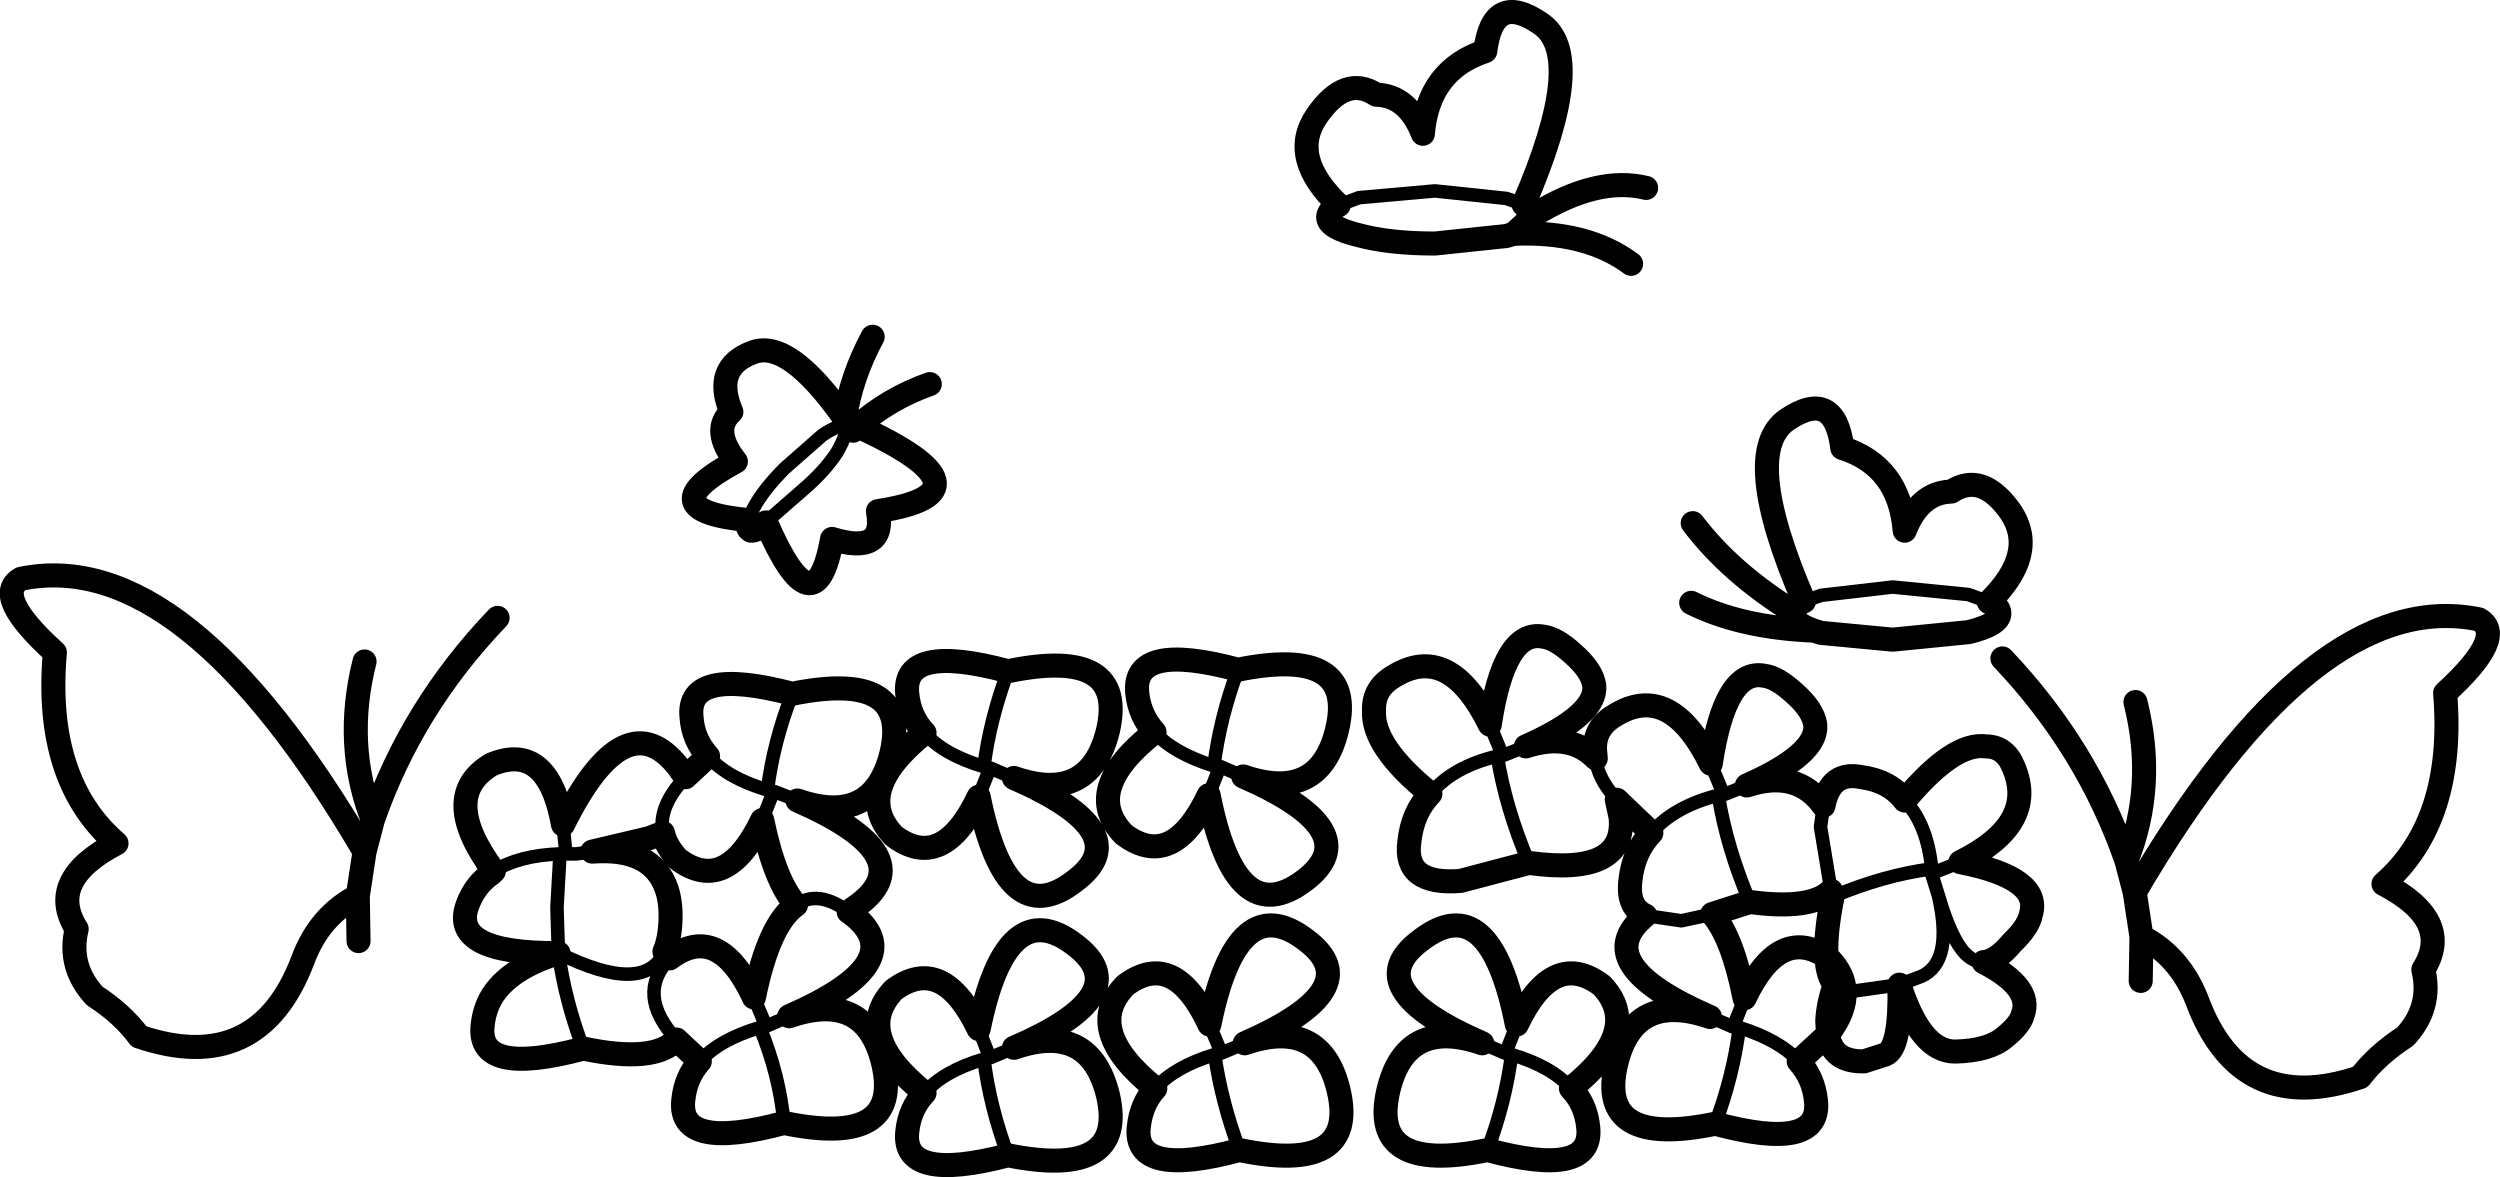 <?xml version="1.0" encoding="UTF-8" standalone="no"?>
<svg xmlns:xlink="http://www.w3.org/1999/xlink" height="78.3px" width="166.3px" xmlns="http://www.w3.org/2000/svg">
  <g transform="matrix(1.0, 0.0, 0.0, 1.0, 83.15, 39.15)">
    <path d="M18.2 -25.55 Q22.5 -35.5 19.3 -37.6 16.15 -39.75 15.65 -35.75 11.85 -34.5 11.5 -30.25 10.5 -32.8 8.4 -32.85 6.35 -34.2 4.45 -31.45 2.55 -28.7 5.9 -25.5 5.2 -25.15 5.2 -24.7 5.2 -24.0 7.25 -23.5 9.3 -22.95 12.3 -22.95 L17.05 -23.45 17.55 -23.6 Q22.4 -23.8 25.35 -21.6 M18.2 -25.55 L18.9 -24.85 Q23.1 -27.45 26.35 -26.65 M18.9 -24.85 L17.55 -23.6 M49.15 0.9 Q52.45 -2.35 50.6 -5.1 48.7 -7.8 46.65 -6.45 44.55 -6.4 43.55 -3.85 43.2 -8.15 39.4 -9.35 38.9 -13.35 35.75 -11.25 32.55 -9.1 36.85 0.85 36.2 1.15 36.15 1.55 31.95 -1.05 29.45 -4.35 M49.15 0.9 Q49.85 1.2 49.85 1.65 49.85 2.4 47.8 2.9 L42.75 3.4 38.0 2.95 37.5 2.8 Q32.65 2.6 29.35 0.95 M58.9 7.55 Q60.3 13.1 58.3 18.1 L58.85 20.2 Q70.8 -0.2 81.75 2.05 83.65 3.15 79.5 6.95 80.2 15.45 75.4 19.65 80.1 22.1 78.05 25.35 78.65 27.85 76.85 29.8 75.0 31.0 73.85 32.5 65.9 35.2 63.0 27.4 61.85 24.45 59.3 23.15 L59.25 26.1 M38.45 29.65 L36.5 31.45 Q37.5 32.55 37.65 34.1 38.0 37.5 30.95 35.6 23.05 37.25 24.35 31.65 25.5 26.75 30.6 28.5 22.4 24.95 26.3 21.75 25.1 21.2 25.3 19.45 25.5 17.5 26.7 16.25 L24.4 14.05 24.65 15.2 Q25.05 19.15 18.55 18.25 L14.0 19.45 Q10.2 19.75 10.6 16.85 10.8 14.9 12.0 13.65 8.1 10.5 8.25 8.1 8.2 6.65 9.55 5.85 13.25 3.55 15.95 9.05 16.9 2.7 19.5 3.2 20.35 3.3 21.5 4.35 22.75 5.45 22.9 6.45 23.1 8.4 18.35 10.5 21.3 9.55 23.0 11.3 L22.95 10.7 Q22.9 9.25 24.25 8.45 27.95 6.15 30.65 11.65 31.6 5.3 34.2 5.8 35.05 5.9 36.2 6.95 37.45 8.05 37.6 9.05 37.8 11.0 33.05 13.1 36.4 12.0 38.15 14.45 38.6 12.1 40.7 12.55 42.55 12.8 43.55 14.1 46.8 10.2 48.95 10.5 50.25 10.5 50.8 11.9 52.4 15.65 47.25 18.2 52.65 19.25 51.95 21.65 51.8 22.5 50.7 23.55 49.7 24.75 48.85 24.85 L48.8 24.85 Q52.1 26.55 51.4 28.35 51.25 29.0 50.2 29.85 49.15 30.75 46.9 30.8 44.6 30.8 43.2 26.35 43.3 30.6 42.25 31.0 L40.85 31.45 Q38.7 31.5 38.45 29.65 L38.4 28.75 Q38.45 27.65 38.9 26.35 38.4 25.75 38.35 24.5 35.2 22.4 32.9 27.25 32.1 23.2 30.75 21.65 L33.25 20.85 Q37.3 21.4 38.65 20.1 L38.75 20.5 Q38.25 23.0 38.35 24.5 L38.55 24.65 Q39.5 25.65 39.55 26.75 39.65 28.1 38.45 29.65 M59.3 23.15 L58.85 20.2 M50.05 4.65 Q55.7 10.6 58.3 18.1 M37.5 2.8 Q36.1 2.3 36.1 1.65 L36.15 1.55 M17.75 29.0 Q15.95 19.85 11.35 23.4 7.05 26.6 15.45 30.25 10.35 28.5 9.2 33.4 7.9 39.0 15.8 37.35 22.85 39.25 22.5 35.85 22.35 34.3 21.35 33.25 26.2 29.35 23.4 26.4 20.15 23.95 17.75 29.0 M-32.2 -4.4 Q-28.95 3.1 -27.8 -3.3 -24.2 -2.2 -24.75 -5.15 -16.55 -6.4 -26.1 -10.8 L-26.4 -10.5 -26.85 -11.1 -27.0 -11.2 -26.95 -11.3 Q-30.7 -16.65 -33.1 -15.7 -35.75 -14.7 -34.5 -11.75 -35.85 -10.55 -34.2 -8.45 -40.2 -5.2 -33.35 -4.55 -33.5 -4.0 -33.25 -3.9 L-33.2 -3.85 Q-32.85 -3.8 -32.2 -4.4 M-26.95 -11.3 Q-26.55 -14.05 -25.1 -16.75 M-26.1 -10.8 Q-24.0 -12.65 -21.3 -13.6 M-0.8 5.4 Q-7.85 3.5 -7.5 6.95 -7.35 8.45 -6.35 9.55 -11.25 13.4 -8.4 16.35 -5.15 18.8 -2.75 13.75 -0.95 22.9 3.65 19.4 7.9 16.15 -0.45 12.5 4.65 14.25 5.8 9.35 7.1 3.8 -0.8 5.4 M-16.1 5.5 Q-23.15 3.6 -22.8 7.0 -22.65 8.55 -21.65 9.6 -26.5 13.5 -23.7 16.45 -20.45 18.9 -18.05 13.85 -16.2 23.0 -11.65 19.45 -7.35 16.25 -15.7 12.6 -10.65 14.35 -9.45 9.45 -8.15 3.85 -16.1 5.5 M-45.7 15.7 Q-41.55 7.35 -38.0 11.9 L-37.55 12.55 -36.05 11.15 Q-37.05 10.05 -37.15 8.55 -37.5 5.15 -30.45 7.0 -22.55 5.4 -23.85 10.95 -25.05 15.85 -30.1 14.1 -21.75 17.75 -26.0 21.0 L-26.7 21.5 -26.55 21.6 Q-22.3 24.8 -30.65 28.45 -25.55 26.7 -24.4 31.6 -23.1 37.2 -31.0 35.55 -38.05 37.45 -37.7 34.05 -37.55 32.5 -36.6 31.45 L-38.15 30.0 Q-39.6 31.6 -44.35 30.6 -51.4 32.5 -51.05 29.1 -50.9 27.55 -49.95 26.5 -48.65 25.05 -46.0 24.25 -53.25 24.3 -52.05 21.05 -51.55 19.7 -50.45 18.95 L-50.3 18.8 Q-54.0 13.8 -50.45 11.7 -46.7 10.15 -45.7 15.7 M-43.75 17.5 L-39.95 16.6 -39.05 16.25 Q-38.85 17.15 -38.05 18.0 -34.85 20.4 -32.45 15.4 -31.6 19.5 -30.2 21.05 -32.0 22.3 -33.0 27.2 -35.35 22.15 -38.6 24.6 L-38.95 24.15 Q-38.6 23.35 -38.55 22.1 -38.5 20.9 -38.8 20.0 -39.75 17.2 -43.75 17.5 M-18.05 29.3 Q-16.2 20.2 -11.65 23.7 -7.35 26.95 -15.7 30.55 -10.65 28.8 -9.45 33.7 -8.15 39.3 -16.1 37.7 -23.15 39.55 -22.8 36.15 -22.65 34.6 -21.65 33.55 -26.5 29.65 -23.7 26.7 -20.45 24.3 -18.05 29.3 M-0.7 37.35 Q7.2 39.0 5.9 33.4 4.75 28.5 -0.35 30.25 8.0 26.6 3.75 23.4 -0.85 19.85 -2.7 29.0 -5.05 23.95 -8.3 26.4 -11.15 29.35 -6.3 33.25 -7.25 34.3 -7.4 35.85 -7.75 39.25 -0.7 37.35 M-59.3 23.45 L-59.35 20.45 Q-61.9 21.75 -63.0 24.7 -65.95 32.5 -73.9 29.8 -75.0 28.3 -76.85 27.1 -78.65 25.15 -78.05 22.65 -80.1 19.4 -75.4 16.95 -80.25 12.75 -79.5 4.25 -83.7 0.45 -81.75 -0.65 -70.85 -2.9 -58.9 17.5 L-58.35 15.4 Q-60.3 10.4 -58.9 4.85 M-59.35 20.45 L-58.9 17.5 M-50.05 1.95 Q-55.75 7.9 -58.35 15.4" fill="none" stroke="#000000" stroke-linecap="round" stroke-linejoin="round" stroke-width="1.6"/>
    <path d="M5.9 -25.5 L7.25 -26.0 12.3 -26.45 17.05 -25.95 18.2 -25.55 M17.55 -23.6 Q18.95 -24.1 18.95 -24.7 L18.9 -24.85 M36.85 0.85 L38.0 0.45 42.75 -0.1 47.8 0.4 49.15 0.9 M32.9 27.25 L32.15 29.15 32.55 29.2 Q35.25 30.05 36.5 31.45 M39.55 26.75 L40.0 26.8 43.2 26.35 44.65 25.8 Q46.8 24.85 45.8 20.45 L45.35 19.0 45.35 18.95 45.35 18.65 Q42.2 19.05 38.75 20.5 M48.8 24.85 Q48.15 24.85 47.6 24.3 46.65 23.35 45.8 20.45 M43.55 14.1 Q45.05 15.65 45.35 18.65 M45.35 18.95 L47.25 18.2 M36.15 1.55 L37.5 2.8 M30.75 21.65 L28.7 22.1 26.3 21.75 M38.65 20.1 L37.95 15.85 38.15 14.45 M33.05 13.1 L31.55 13.7 31.5 13.7 31.15 13.75 Q31.7 17.2 33.25 20.85 M31.5 13.7 L30.65 11.65 M23.0 11.3 Q23.1 12.6 24.4 14.05 M26.7 16.25 Q28.2 14.5 31.15 13.75 M18.35 10.5 L16.85 11.1 16.8 11.1 16.45 11.15 Q17.0 14.6 18.55 18.25 M16.8 11.1 L15.95 9.05 M12.0 13.65 Q13.5 11.85 16.45 11.15 M15.45 30.25 L16.95 30.9 17.0 30.9 17.75 29.0 M15.8 37.35 Q17.0 34.15 17.4 31.0 L17.0 30.9 M32.15 29.15 L32.1 29.15 30.6 28.5 M30.95 35.6 Q32.15 32.4 32.55 29.2 M21.35 33.25 Q20.1 31.8 17.4 31.0 M-33.35 -4.55 L-33.05 -5.3 Q-32.4 -6.55 -30.95 -8.0 L-28.45 -10.2 Q-27.25 -11.0 -26.95 -10.7 -26.7 -10.45 -27.45 -9.1 -28.25 -7.85 -29.7 -6.6 L-32.05 -4.55 -32.2 -4.4 M-33.35 -4.55 L-33.2 -3.85 M-26.1 -10.8 L-26.85 -11.1 -26.95 -11.3 M-6.35 9.55 Q-5.1 10.95 -2.4 11.8 -2.0 8.6 -0.8 5.4 M-2.75 13.75 L-2.0 11.85 -2.4 11.8 M-0.45 12.5 L-1.95 11.85 -2.0 11.85 M-21.65 9.6 Q-20.4 11.05 -17.7 11.85 -17.3 8.7 -16.1 5.5 M-18.05 13.85 L-17.3 11.95 -17.7 11.85 M-15.7 12.6 Q-16.45 12.3 -17.25 11.95 L-17.3 11.95 M-45.7 15.7 L-45.5 17.65 -45.45 17.65 -44.8 17.65 -43.75 17.5 M-39.05 16.25 Q-39.4 14.5 -37.55 12.55 M-30.1 14.1 L-31.65 13.5 -31.7 13.5 -32.45 15.4 M-30.2 21.05 Q-28.75 20.0 -26.7 21.5 M-30.45 7.0 Q-31.7 10.2 -32.1 13.4 L-31.7 13.5 M-36.05 11.15 Q-34.8 12.6 -32.1 13.4 M-18.05 29.3 L-17.3 31.2 -17.25 31.2 -15.7 30.55 M-30.65 28.45 L-32.15 29.1 -32.2 29.1 -32.6 29.2 Q-31.3 32.35 -31.0 35.55 M-32.2 29.1 L-33.0 27.2 M-36.6 31.45 Q-35.3 30.0 -32.6 29.2 M-0.35 30.25 L-1.9 30.9 -2.35 31.0 Q-1.9 34.15 -0.7 37.35 M-2.7 29.0 L-1.9 30.9 M-6.3 33.25 Q-5.0 31.8 -2.35 31.0 M-21.65 33.55 Q-20.4 32.1 -17.7 31.3 L-17.3 31.2 M-17.7 31.3 Q-17.3 34.5 -16.1 37.7 M-38.6 24.6 Q-40.9 27.0 -38.15 30.0 M-45.5 17.65 L-45.9 17.65 -46.1 21.2 -46.05 22.85 -46.0 24.25 Q-40.25 27.1 -38.95 24.15 M-50.3 18.8 Q-48.65 17.75 -45.9 17.65 M-44.35 30.6 Q-45.55 27.45 -46.0 24.25" fill="none" stroke="#000000" stroke-linecap="round" stroke-linejoin="round" stroke-width="0.9"/>
  </g>
</svg>
